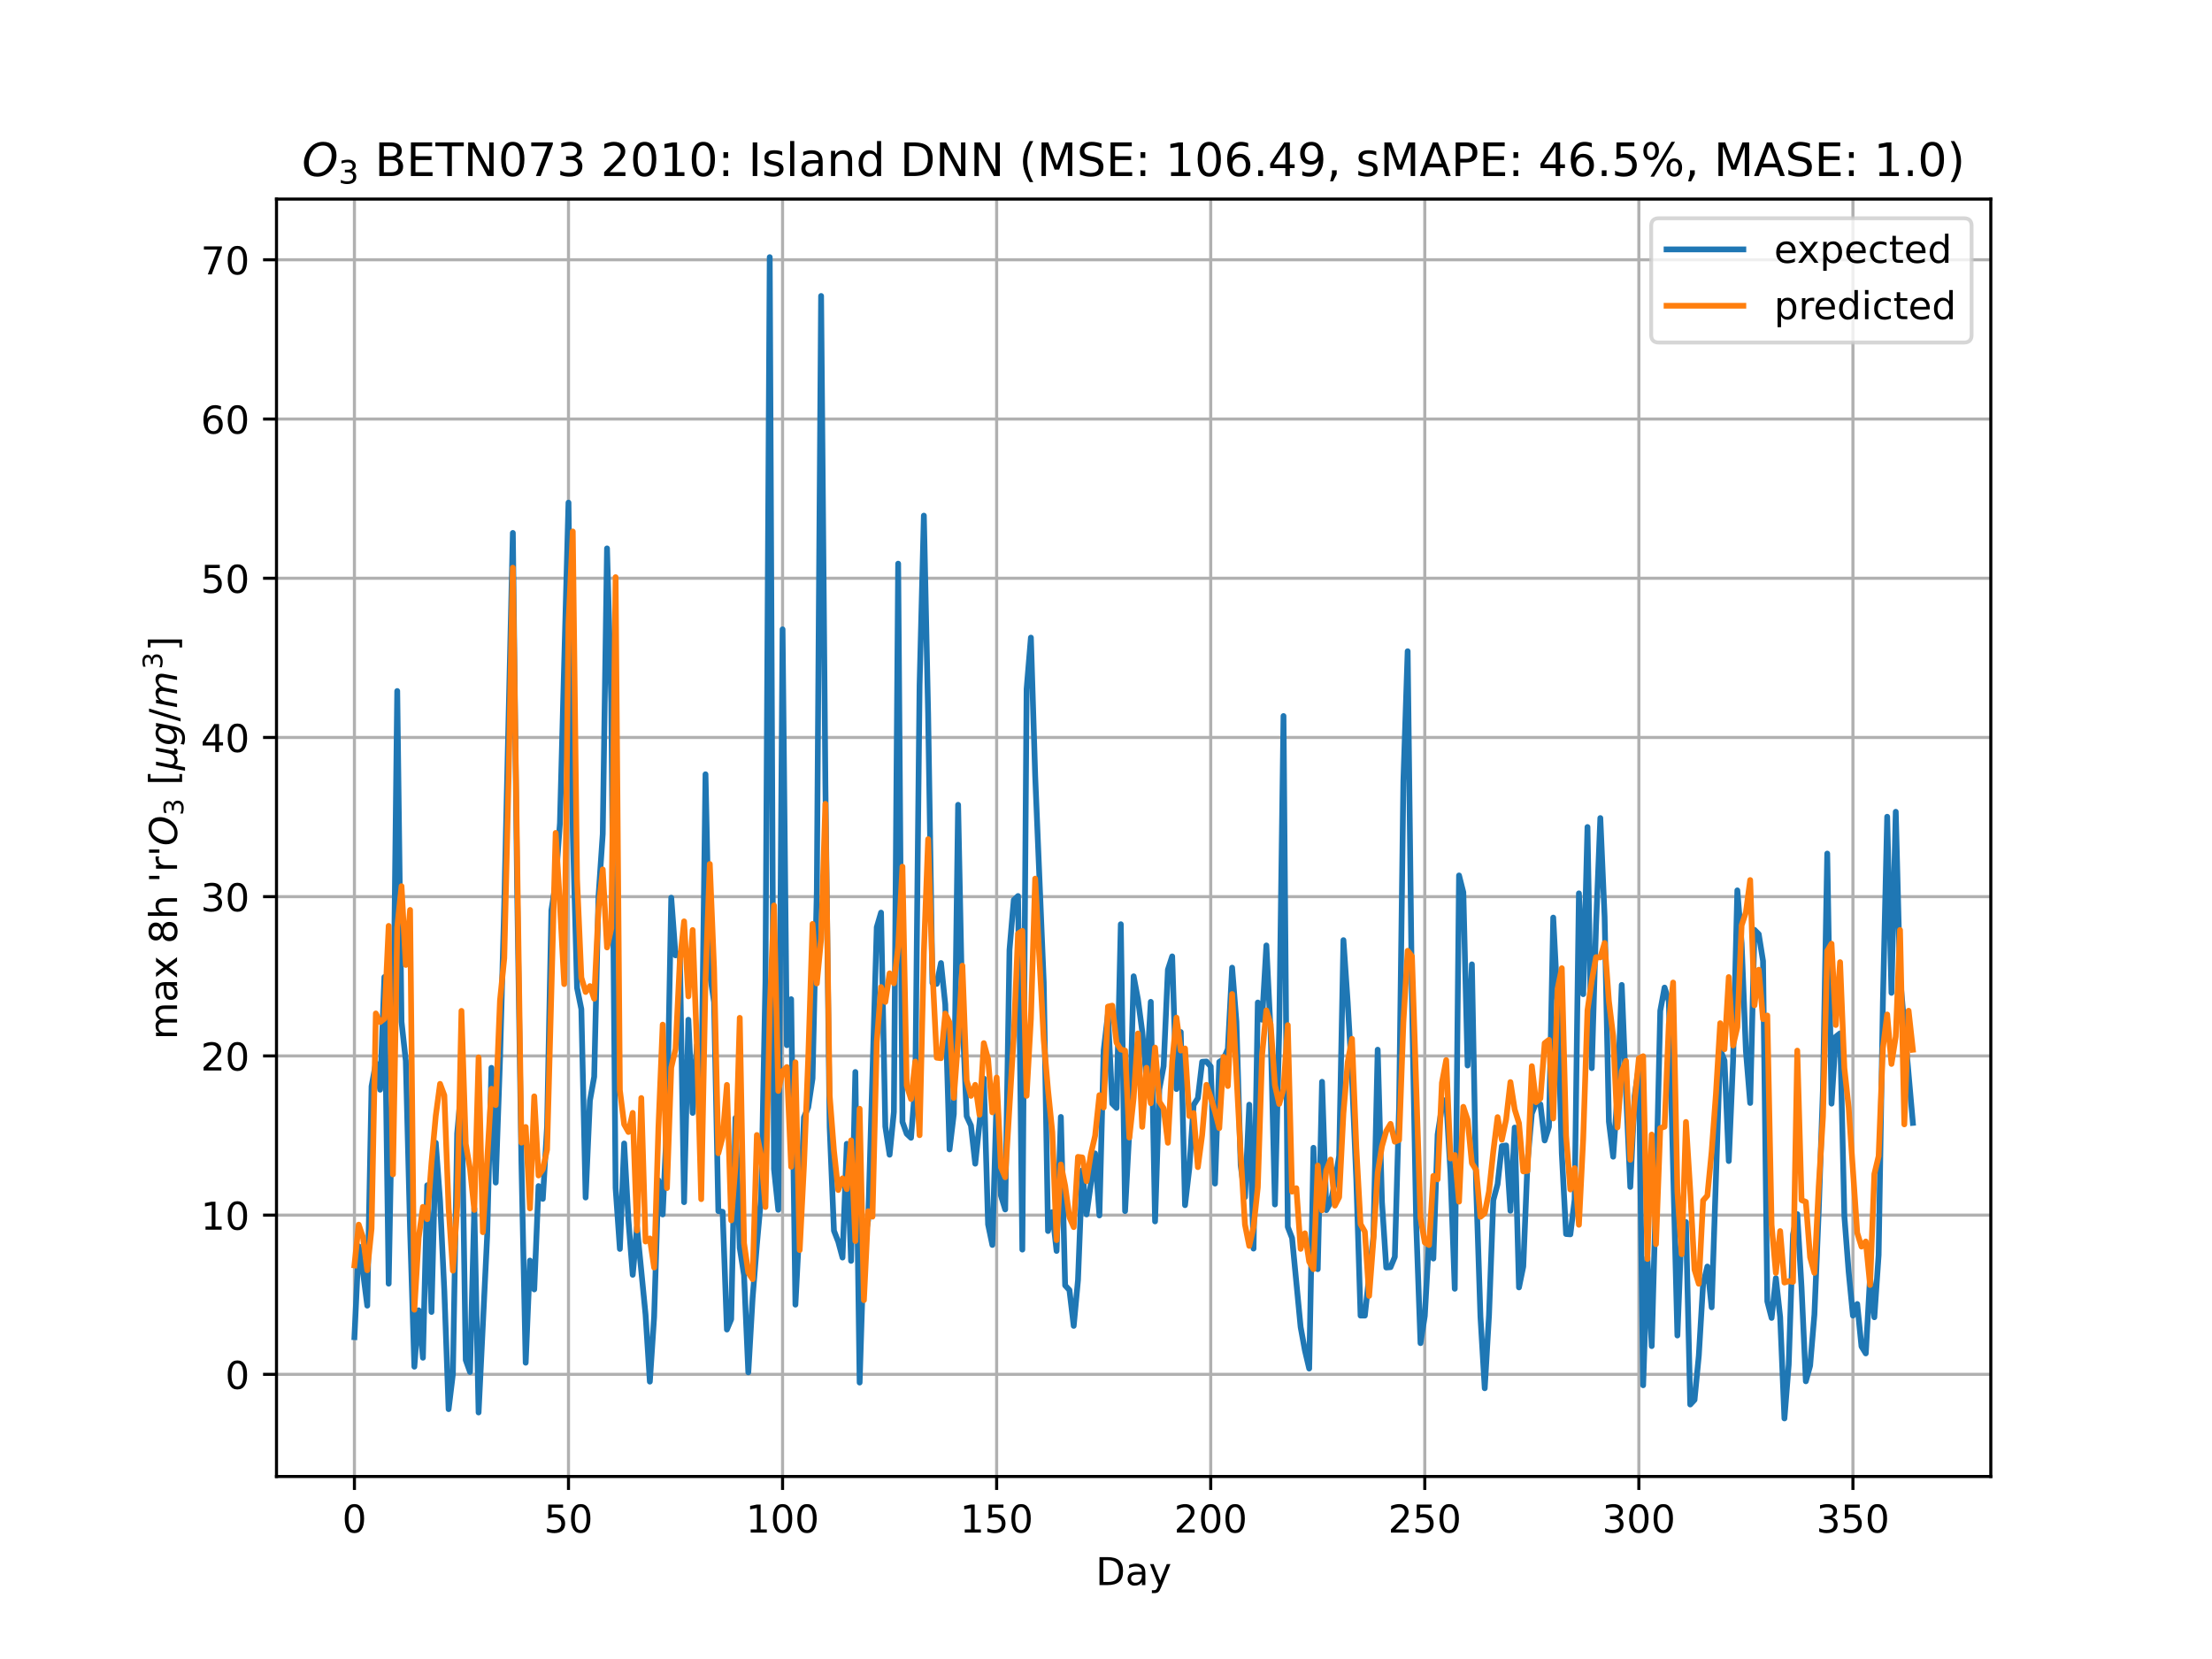 <?xml version="1.0" encoding="utf-8" standalone="no"?>
<!DOCTYPE svg PUBLIC "-//W3C//DTD SVG 1.1//EN"
  "http://www.w3.org/Graphics/SVG/1.1/DTD/svg11.dtd">
<!-- Created with matplotlib (https://matplotlib.org/) -->
<svg height="432pt" version="1.1" viewBox="0 0 576 432" width="576pt" xmlns="http://www.w3.org/2000/svg" xmlns:xlink="http://www.w3.org/1999/xlink">
 <defs>
  <style type="text/css">*{stroke-linecap:butt;stroke-linejoin:round;}</style>
 </defs>
 <g id="figure_1">
  <g id="patch_1">
   <path d="M 0 432 
L 576 432 
L 576 0 
L 0 0 
z
" style="fill:#ffffff;"/>
  </g>
  <g id="axes_1">
   <g id="patch_2">
    <path d="M 72 384.48 
L 518.4 384.48 
L 518.4 51.84 
L 72 51.84 
z
" style="fill:#ffffff;"/>
   </g>
   <g id="matplotlib.axis_1">
    <g id="xtick_1">
     <g id="line2d_1">
      <path clip-path="url(#p24c246bd8b)" d="M 92.291 384.48 
L 92.291 51.84 
" style="fill:none;stroke:#b0b0b0;stroke-linecap:square;stroke-width:0.8;"/>
     </g>
     <g id="line2d_2">
      <defs>
       <path d="M 0 0 
L 0 3.5 
" id="m8c4678a0b1" style="stroke:#000000;stroke-width:0.8;"/>
      </defs>
      <g>
       <use style="stroke:#000000;stroke-width:0.8;" x="92.291" xlink:href="#m8c4678a0b1" y="384.48"/>
      </g>
     </g>
     <g id="text_1">
      <!-- 0 -->
      <g transform="translate(89.11 399.078)scale(0.1 -0.1)">
       <defs>
        <path d="M 31.781 66.406 
Q 24.172 66.406 20.328 58.906 
Q 16.5 51.422 16.5 36.375 
Q 16.5 21.391 20.328 13.891 
Q 24.172 6.391 31.781 6.391 
Q 39.453 6.391 43.281 13.891 
Q 47.125 21.391 47.125 36.375 
Q 47.125 51.422 43.281 58.906 
Q 39.453 66.406 31.781 66.406 
z
M 31.781 74.219 
Q 44.047 74.219 50.516 64.516 
Q 56.984 54.828 56.984 36.375 
Q 56.984 17.969 50.516 8.266 
Q 44.047 -1.422 31.781 -1.422 
Q 19.531 -1.422 13.062 8.266 
Q 6.594 17.969 6.594 36.375 
Q 6.594 54.828 13.062 64.516 
Q 19.531 74.219 31.781 74.219 
z
" id="DejaVuSans-48"/>
       </defs>
       <use xlink:href="#DejaVuSans-48"/>
      </g>
     </g>
    </g>
    <g id="xtick_2">
     <g id="line2d_3">
      <path clip-path="url(#p24c246bd8b)" d="M 148.035 384.48 
L 148.035 51.84 
" style="fill:none;stroke:#b0b0b0;stroke-linecap:square;stroke-width:0.8;"/>
     </g>
     <g id="line2d_4">
      <g>
       <use style="stroke:#000000;stroke-width:0.8;" x="148.035" xlink:href="#m8c4678a0b1" y="384.48"/>
      </g>
     </g>
     <g id="text_2">
      <!-- 50 -->
      <g transform="translate(141.673 399.078)scale(0.1 -0.1)">
       <defs>
        <path d="M 10.797 72.906 
L 49.516 72.906 
L 49.516 64.594 
L 19.828 64.594 
L 19.828 46.734 
Q 21.969 47.469 24.109 47.828 
Q 26.266 48.188 28.422 48.188 
Q 40.625 48.188 47.75 41.5 
Q 54.891 34.812 54.891 23.391 
Q 54.891 11.625 47.562 5.094 
Q 40.234 -1.422 26.906 -1.422 
Q 22.312 -1.422 17.547 -0.641 
Q 12.797 0.141 7.719 1.703 
L 7.719 11.625 
Q 12.109 9.234 16.797 8.062 
Q 21.484 6.891 26.703 6.891 
Q 35.156 6.891 40.078 11.328 
Q 45.016 15.766 45.016 23.391 
Q 45.016 31 40.078 35.438 
Q 35.156 39.891 26.703 39.891 
Q 22.75 39.891 18.812 39.016 
Q 14.891 38.141 10.797 36.281 
z
" id="DejaVuSans-53"/>
       </defs>
       <use xlink:href="#DejaVuSans-53"/>
       <use x="63.623" xlink:href="#DejaVuSans-48"/>
      </g>
     </g>
    </g>
    <g id="xtick_3">
     <g id="line2d_5">
      <path clip-path="url(#p24c246bd8b)" d="M 203.779 384.48 
L 203.779 51.84 
" style="fill:none;stroke:#b0b0b0;stroke-linecap:square;stroke-width:0.8;"/>
     </g>
     <g id="line2d_6">
      <g>
       <use style="stroke:#000000;stroke-width:0.8;" x="203.779" xlink:href="#m8c4678a0b1" y="384.48"/>
      </g>
     </g>
     <g id="text_3">
      <!-- 100 -->
      <g transform="translate(194.236 399.078)scale(0.1 -0.1)">
       <defs>
        <path d="M 12.406 8.297 
L 28.516 8.297 
L 28.516 63.922 
L 10.984 60.406 
L 10.984 69.391 
L 28.422 72.906 
L 38.281 72.906 
L 38.281 8.297 
L 54.391 8.297 
L 54.391 0 
L 12.406 0 
z
" id="DejaVuSans-49"/>
       </defs>
       <use xlink:href="#DejaVuSans-49"/>
       <use x="63.623" xlink:href="#DejaVuSans-48"/>
       <use x="127.246" xlink:href="#DejaVuSans-48"/>
      </g>
     </g>
    </g>
    <g id="xtick_4">
     <g id="line2d_7">
      <path clip-path="url(#p24c246bd8b)" d="M 259.524 384.48 
L 259.524 51.84 
" style="fill:none;stroke:#b0b0b0;stroke-linecap:square;stroke-width:0.8;"/>
     </g>
     <g id="line2d_8">
      <g>
       <use style="stroke:#000000;stroke-width:0.8;" x="259.524" xlink:href="#m8c4678a0b1" y="384.48"/>
      </g>
     </g>
     <g id="text_4">
      <!-- 150 -->
      <g transform="translate(249.98 399.078)scale(0.1 -0.1)">
       <use xlink:href="#DejaVuSans-49"/>
       <use x="63.623" xlink:href="#DejaVuSans-53"/>
       <use x="127.246" xlink:href="#DejaVuSans-48"/>
      </g>
     </g>
    </g>
    <g id="xtick_5">
     <g id="line2d_9">
      <path clip-path="url(#p24c246bd8b)" d="M 315.268 384.48 
L 315.268 51.84 
" style="fill:none;stroke:#b0b0b0;stroke-linecap:square;stroke-width:0.8;"/>
     </g>
     <g id="line2d_10">
      <g>
       <use style="stroke:#000000;stroke-width:0.8;" x="315.268" xlink:href="#m8c4678a0b1" y="384.48"/>
      </g>
     </g>
     <g id="text_5">
      <!-- 200 -->
      <g transform="translate(305.724 399.078)scale(0.1 -0.1)">
       <defs>
        <path d="M 19.188 8.297 
L 53.609 8.297 
L 53.609 0 
L 7.328 0 
L 7.328 8.297 
Q 12.938 14.109 22.625 23.891 
Q 32.328 33.688 34.812 36.531 
Q 39.547 41.844 41.422 45.531 
Q 43.312 49.219 43.312 52.781 
Q 43.312 58.594 39.234 62.25 
Q 35.156 65.922 28.609 65.922 
Q 23.969 65.922 18.812 64.312 
Q 13.672 62.703 7.812 59.422 
L 7.812 69.391 
Q 13.766 71.781 18.938 73 
Q 24.125 74.219 28.422 74.219 
Q 39.75 74.219 46.484 68.547 
Q 53.219 62.891 53.219 53.422 
Q 53.219 48.922 51.531 44.891 
Q 49.859 40.875 45.406 35.406 
Q 44.188 33.984 37.641 27.219 
Q 31.109 20.453 19.188 8.297 
z
" id="DejaVuSans-50"/>
       </defs>
       <use xlink:href="#DejaVuSans-50"/>
       <use x="63.623" xlink:href="#DejaVuSans-48"/>
       <use x="127.246" xlink:href="#DejaVuSans-48"/>
      </g>
     </g>
    </g>
    <g id="xtick_6">
     <g id="line2d_11">
      <path clip-path="url(#p24c246bd8b)" d="M 371.012 384.48 
L 371.012 51.84 
" style="fill:none;stroke:#b0b0b0;stroke-linecap:square;stroke-width:0.8;"/>
     </g>
     <g id="line2d_12">
      <g>
       <use style="stroke:#000000;stroke-width:0.8;" x="371.012" xlink:href="#m8c4678a0b1" y="384.48"/>
      </g>
     </g>
     <g id="text_6">
      <!-- 250 -->
      <g transform="translate(361.468 399.078)scale(0.1 -0.1)">
       <use xlink:href="#DejaVuSans-50"/>
       <use x="63.623" xlink:href="#DejaVuSans-53"/>
       <use x="127.246" xlink:href="#DejaVuSans-48"/>
      </g>
     </g>
    </g>
    <g id="xtick_7">
     <g id="line2d_13">
      <path clip-path="url(#p24c246bd8b)" d="M 426.756 384.48 
L 426.756 51.84 
" style="fill:none;stroke:#b0b0b0;stroke-linecap:square;stroke-width:0.8;"/>
     </g>
     <g id="line2d_14">
      <g>
       <use style="stroke:#000000;stroke-width:0.8;" x="426.756" xlink:href="#m8c4678a0b1" y="384.48"/>
      </g>
     </g>
     <g id="text_7">
      <!-- 300 -->
      <g transform="translate(417.213 399.078)scale(0.1 -0.1)">
       <defs>
        <path d="M 40.578 39.312 
Q 47.656 37.797 51.625 33 
Q 55.609 28.219 55.609 21.188 
Q 55.609 10.406 48.188 4.484 
Q 40.766 -1.422 27.094 -1.422 
Q 22.516 -1.422 17.656 -0.516 
Q 12.797 0.391 7.625 2.203 
L 7.625 11.719 
Q 11.719 9.328 16.594 8.109 
Q 21.484 6.891 26.812 6.891 
Q 36.078 6.891 40.938 10.547 
Q 45.797 14.203 45.797 21.188 
Q 45.797 27.641 41.281 31.266 
Q 36.766 34.906 28.719 34.906 
L 20.219 34.906 
L 20.219 43.016 
L 29.109 43.016 
Q 36.375 43.016 40.234 45.922 
Q 44.094 48.828 44.094 54.297 
Q 44.094 59.906 40.109 62.906 
Q 36.141 65.922 28.719 65.922 
Q 24.656 65.922 20.016 65.031 
Q 15.375 64.156 9.812 62.312 
L 9.812 71.094 
Q 15.438 72.656 20.344 73.438 
Q 25.25 74.219 29.594 74.219 
Q 40.828 74.219 47.359 69.109 
Q 53.906 64.016 53.906 55.328 
Q 53.906 49.266 50.438 45.094 
Q 46.969 40.922 40.578 39.312 
z
" id="DejaVuSans-51"/>
       </defs>
       <use xlink:href="#DejaVuSans-51"/>
       <use x="63.623" xlink:href="#DejaVuSans-48"/>
       <use x="127.246" xlink:href="#DejaVuSans-48"/>
      </g>
     </g>
    </g>
    <g id="xtick_8">
     <g id="line2d_15">
      <path clip-path="url(#p24c246bd8b)" d="M 482.501 384.48 
L 482.501 51.84 
" style="fill:none;stroke:#b0b0b0;stroke-linecap:square;stroke-width:0.8;"/>
     </g>
     <g id="line2d_16">
      <g>
       <use style="stroke:#000000;stroke-width:0.8;" x="482.501" xlink:href="#m8c4678a0b1" y="384.48"/>
      </g>
     </g>
     <g id="text_8">
      <!-- 350 -->
      <g transform="translate(472.957 399.078)scale(0.1 -0.1)">
       <use xlink:href="#DejaVuSans-51"/>
       <use x="63.623" xlink:href="#DejaVuSans-53"/>
       <use x="127.246" xlink:href="#DejaVuSans-48"/>
      </g>
     </g>
    </g>
    <g id="text_9">
     <!-- Day -->
     <g transform="translate(285.327 412.757)scale(0.1 -0.1)">
      <defs>
       <path d="M 19.672 64.797 
L 19.672 8.109 
L 31.594 8.109 
Q 46.688 8.109 53.688 14.938 
Q 60.688 21.781 60.688 36.531 
Q 60.688 51.172 53.688 57.984 
Q 46.688 64.797 31.594 64.797 
z
M 9.812 72.906 
L 30.078 72.906 
Q 51.266 72.906 61.172 64.094 
Q 71.094 55.281 71.094 36.531 
Q 71.094 17.672 61.125 8.828 
Q 51.172 0 30.078 0 
L 9.812 0 
z
" id="DejaVuSans-68"/>
       <path d="M 34.281 27.484 
Q 23.391 27.484 19.188 25 
Q 14.984 22.516 14.984 16.5 
Q 14.984 11.719 18.141 8.906 
Q 21.297 6.109 26.703 6.109 
Q 34.188 6.109 38.703 11.406 
Q 43.219 16.703 43.219 25.484 
L 43.219 27.484 
z
M 52.203 31.203 
L 52.203 0 
L 43.219 0 
L 43.219 8.297 
Q 40.141 3.328 35.547 0.953 
Q 30.953 -1.422 24.312 -1.422 
Q 15.922 -1.422 10.953 3.297 
Q 6 8.016 6 15.922 
Q 6 25.141 12.172 29.828 
Q 18.359 34.516 30.609 34.516 
L 43.219 34.516 
L 43.219 35.406 
Q 43.219 41.609 39.141 45 
Q 35.062 48.391 27.688 48.391 
Q 23 48.391 18.547 47.266 
Q 14.109 46.141 10.016 43.891 
L 10.016 52.203 
Q 14.938 54.109 19.578 55.047 
Q 24.219 56 28.609 56 
Q 40.484 56 46.344 49.844 
Q 52.203 43.703 52.203 31.203 
z
" id="DejaVuSans-97"/>
       <path d="M 32.172 -5.078 
Q 28.375 -14.844 24.75 -17.812 
Q 21.141 -20.797 15.094 -20.797 
L 7.906 -20.797 
L 7.906 -13.281 
L 13.188 -13.281 
Q 16.891 -13.281 18.938 -11.516 
Q 21 -9.766 23.484 -3.219 
L 25.094 0.875 
L 2.984 54.688 
L 12.5 54.688 
L 29.594 11.922 
L 46.688 54.688 
L 56.203 54.688 
z
" id="DejaVuSans-121"/>
      </defs>
      <use xlink:href="#DejaVuSans-68"/>
      <use x="77.002" xlink:href="#DejaVuSans-97"/>
      <use x="138.281" xlink:href="#DejaVuSans-121"/>
     </g>
    </g>
   </g>
   <g id="matplotlib.axis_2">
    <g id="ytick_1">
     <g id="line2d_17">
      <path clip-path="url(#p24c246bd8b)" d="M 72 357.873 
L 518.4 357.873 
" style="fill:none;stroke:#b0b0b0;stroke-linecap:square;stroke-width:0.8;"/>
     </g>
     <g id="line2d_18">
      <defs>
       <path d="M 0 0 
L -3.5 0 
" id="m90c7cb0bc3" style="stroke:#000000;stroke-width:0.8;"/>
      </defs>
      <g>
       <use style="stroke:#000000;stroke-width:0.8;" x="72" xlink:href="#m90c7cb0bc3" y="357.873"/>
      </g>
     </g>
     <g id="text_10">
      <!-- 0 -->
      <g transform="translate(58.638 361.673)scale(0.1 -0.1)">
       <use xlink:href="#DejaVuSans-48"/>
      </g>
     </g>
    </g>
    <g id="ytick_2">
     <g id="line2d_19">
      <path clip-path="url(#p24c246bd8b)" d="M 72 316.413 
L 518.4 316.413 
" style="fill:none;stroke:#b0b0b0;stroke-linecap:square;stroke-width:0.8;"/>
     </g>
     <g id="line2d_20">
      <g>
       <use style="stroke:#000000;stroke-width:0.8;" x="72" xlink:href="#m90c7cb0bc3" y="316.413"/>
      </g>
     </g>
     <g id="text_11">
      <!-- 10 -->
      <g transform="translate(52.275 320.213)scale(0.1 -0.1)">
       <use xlink:href="#DejaVuSans-49"/>
       <use x="63.623" xlink:href="#DejaVuSans-48"/>
      </g>
     </g>
    </g>
    <g id="ytick_3">
     <g id="line2d_21">
      <path clip-path="url(#p24c246bd8b)" d="M 72 274.953 
L 518.4 274.953 
" style="fill:none;stroke:#b0b0b0;stroke-linecap:square;stroke-width:0.8;"/>
     </g>
     <g id="line2d_22">
      <g>
       <use style="stroke:#000000;stroke-width:0.8;" x="72" xlink:href="#m90c7cb0bc3" y="274.953"/>
      </g>
     </g>
     <g id="text_12">
      <!-- 20 -->
      <g transform="translate(52.275 278.752)scale(0.1 -0.1)">
       <use xlink:href="#DejaVuSans-50"/>
       <use x="63.623" xlink:href="#DejaVuSans-48"/>
      </g>
     </g>
    </g>
    <g id="ytick_4">
     <g id="line2d_23">
      <path clip-path="url(#p24c246bd8b)" d="M 72 233.493 
L 518.4 233.493 
" style="fill:none;stroke:#b0b0b0;stroke-linecap:square;stroke-width:0.8;"/>
     </g>
     <g id="line2d_24">
      <g>
       <use style="stroke:#000000;stroke-width:0.8;" x="72" xlink:href="#m90c7cb0bc3" y="233.493"/>
      </g>
     </g>
     <g id="text_13">
      <!-- 30 -->
      <g transform="translate(52.275 237.292)scale(0.1 -0.1)">
       <use xlink:href="#DejaVuSans-51"/>
       <use x="63.623" xlink:href="#DejaVuSans-48"/>
      </g>
     </g>
    </g>
    <g id="ytick_5">
     <g id="line2d_25">
      <path clip-path="url(#p24c246bd8b)" d="M 72 192.033 
L 518.4 192.033 
" style="fill:none;stroke:#b0b0b0;stroke-linecap:square;stroke-width:0.8;"/>
     </g>
     <g id="line2d_26">
      <g>
       <use style="stroke:#000000;stroke-width:0.8;" x="72" xlink:href="#m90c7cb0bc3" y="192.033"/>
      </g>
     </g>
     <g id="text_14">
      <!-- 40 -->
      <g transform="translate(52.275 195.832)scale(0.1 -0.1)">
       <defs>
        <path d="M 37.797 64.312 
L 12.891 25.391 
L 37.797 25.391 
z
M 35.203 72.906 
L 47.609 72.906 
L 47.609 25.391 
L 58.016 25.391 
L 58.016 17.188 
L 47.609 17.188 
L 47.609 0 
L 37.797 0 
L 37.797 17.188 
L 4.891 17.188 
L 4.891 26.703 
z
" id="DejaVuSans-52"/>
       </defs>
       <use xlink:href="#DejaVuSans-52"/>
       <use x="63.623" xlink:href="#DejaVuSans-48"/>
      </g>
     </g>
    </g>
    <g id="ytick_6">
     <g id="line2d_27">
      <path clip-path="url(#p24c246bd8b)" d="M 72 150.573 
L 518.4 150.573 
" style="fill:none;stroke:#b0b0b0;stroke-linecap:square;stroke-width:0.8;"/>
     </g>
     <g id="line2d_28">
      <g>
       <use style="stroke:#000000;stroke-width:0.8;" x="72" xlink:href="#m90c7cb0bc3" y="150.573"/>
      </g>
     </g>
     <g id="text_15">
      <!-- 50 -->
      <g transform="translate(52.275 154.372)scale(0.1 -0.1)">
       <use xlink:href="#DejaVuSans-53"/>
       <use x="63.623" xlink:href="#DejaVuSans-48"/>
      </g>
     </g>
    </g>
    <g id="ytick_7">
     <g id="line2d_29">
      <path clip-path="url(#p24c246bd8b)" d="M 72 109.113 
L 518.4 109.113 
" style="fill:none;stroke:#b0b0b0;stroke-linecap:square;stroke-width:0.8;"/>
     </g>
     <g id="line2d_30">
      <g>
       <use style="stroke:#000000;stroke-width:0.8;" x="72" xlink:href="#m90c7cb0bc3" y="109.113"/>
      </g>
     </g>
     <g id="text_16">
      <!-- 60 -->
      <g transform="translate(52.275 112.912)scale(0.1 -0.1)">
       <defs>
        <path d="M 33.016 40.375 
Q 26.375 40.375 22.484 35.828 
Q 18.609 31.297 18.609 23.391 
Q 18.609 15.531 22.484 10.953 
Q 26.375 6.391 33.016 6.391 
Q 39.656 6.391 43.531 10.953 
Q 47.406 15.531 47.406 23.391 
Q 47.406 31.297 43.531 35.828 
Q 39.656 40.375 33.016 40.375 
z
M 52.594 71.297 
L 52.594 62.312 
Q 48.875 64.062 45.094 64.984 
Q 41.312 65.922 37.594 65.922 
Q 27.828 65.922 22.672 59.328 
Q 17.531 52.734 16.797 39.406 
Q 19.672 43.656 24.016 45.922 
Q 28.375 48.188 33.594 48.188 
Q 44.578 48.188 50.953 41.516 
Q 57.328 34.859 57.328 23.391 
Q 57.328 12.156 50.688 5.359 
Q 44.047 -1.422 33.016 -1.422 
Q 20.359 -1.422 13.672 8.266 
Q 6.984 17.969 6.984 36.375 
Q 6.984 53.656 15.188 63.938 
Q 23.391 74.219 37.203 74.219 
Q 40.922 74.219 44.703 73.484 
Q 48.484 72.75 52.594 71.297 
z
" id="DejaVuSans-54"/>
       </defs>
       <use xlink:href="#DejaVuSans-54"/>
       <use x="63.623" xlink:href="#DejaVuSans-48"/>
      </g>
     </g>
    </g>
    <g id="ytick_8">
     <g id="line2d_31">
      <path clip-path="url(#p24c246bd8b)" d="M 72 67.652 
L 518.4 67.652 
" style="fill:none;stroke:#b0b0b0;stroke-linecap:square;stroke-width:0.8;"/>
     </g>
     <g id="line2d_32">
      <g>
       <use style="stroke:#000000;stroke-width:0.8;" x="72" xlink:href="#m90c7cb0bc3" y="67.652"/>
      </g>
     </g>
     <g id="text_17">
      <!-- 70 -->
      <g transform="translate(52.275 71.452)scale(0.1 -0.1)">
       <defs>
        <path d="M 8.203 72.906 
L 55.078 72.906 
L 55.078 68.703 
L 28.609 0 
L 18.312 0 
L 43.219 64.594 
L 8.203 64.594 
z
" id="DejaVuSans-55"/>
       </defs>
       <use xlink:href="#DejaVuSans-55"/>
       <use x="63.623" xlink:href="#DejaVuSans-48"/>
      </g>
     </g>
    </g>
    <g id="text_18">
     <!-- max 8h 'r'$O_3$ $[\mu g/m^3$] -->
     <g transform="translate(46.175 270.71)rotate(-90)scale(0.1 -0.1)">
      <defs>
       <path d="M 52 44.188 
Q 55.375 50.25 60.062 53.125 
Q 64.75 56 71.094 56 
Q 79.641 56 84.281 50.016 
Q 88.922 44.047 88.922 33.016 
L 88.922 0 
L 79.891 0 
L 79.891 32.719 
Q 79.891 40.578 77.094 44.375 
Q 74.312 48.188 68.609 48.188 
Q 61.625 48.188 57.562 43.547 
Q 53.516 38.922 53.516 30.906 
L 53.516 0 
L 44.484 0 
L 44.484 32.719 
Q 44.484 40.625 41.703 44.406 
Q 38.922 48.188 33.109 48.188 
Q 26.219 48.188 22.156 43.531 
Q 18.109 38.875 18.109 30.906 
L 18.109 0 
L 9.078 0 
L 9.078 54.688 
L 18.109 54.688 
L 18.109 46.188 
Q 21.188 51.219 25.484 53.609 
Q 29.781 56 35.688 56 
Q 41.656 56 45.828 52.969 
Q 50 49.953 52 44.188 
z
" id="DejaVuSans-109"/>
       <path d="M 54.891 54.688 
L 35.109 28.078 
L 55.906 0 
L 45.312 0 
L 29.391 21.484 
L 13.484 0 
L 2.875 0 
L 24.125 28.609 
L 4.688 54.688 
L 15.281 54.688 
L 29.781 35.203 
L 44.281 54.688 
z
" id="DejaVuSans-120"/>
       <path id="DejaVuSans-32"/>
       <path d="M 31.781 34.625 
Q 24.75 34.625 20.719 30.859 
Q 16.703 27.094 16.703 20.516 
Q 16.703 13.922 20.719 10.156 
Q 24.75 6.391 31.781 6.391 
Q 38.812 6.391 42.859 10.172 
Q 46.922 13.969 46.922 20.516 
Q 46.922 27.094 42.891 30.859 
Q 38.875 34.625 31.781 34.625 
z
M 21.922 38.812 
Q 15.578 40.375 12.031 44.719 
Q 8.5 49.078 8.5 55.328 
Q 8.5 64.062 14.719 69.141 
Q 20.953 74.219 31.781 74.219 
Q 42.672 74.219 48.875 69.141 
Q 55.078 64.062 55.078 55.328 
Q 55.078 49.078 51.531 44.719 
Q 48 40.375 41.703 38.812 
Q 48.828 37.156 52.797 32.312 
Q 56.781 27.484 56.781 20.516 
Q 56.781 9.906 50.312 4.234 
Q 43.844 -1.422 31.781 -1.422 
Q 19.734 -1.422 13.25 4.234 
Q 6.781 9.906 6.781 20.516 
Q 6.781 27.484 10.781 32.312 
Q 14.797 37.156 21.922 38.812 
z
M 18.312 54.391 
Q 18.312 48.734 21.844 45.562 
Q 25.391 42.391 31.781 42.391 
Q 38.141 42.391 41.719 45.562 
Q 45.312 48.734 45.312 54.391 
Q 45.312 60.062 41.719 63.234 
Q 38.141 66.406 31.781 66.406 
Q 25.391 66.406 21.844 63.234 
Q 18.312 60.062 18.312 54.391 
z
" id="DejaVuSans-56"/>
       <path d="M 54.891 33.016 
L 54.891 0 
L 45.906 0 
L 45.906 32.719 
Q 45.906 40.484 42.875 44.328 
Q 39.844 48.188 33.797 48.188 
Q 26.516 48.188 22.312 43.547 
Q 18.109 38.922 18.109 30.906 
L 18.109 0 
L 9.078 0 
L 9.078 75.984 
L 18.109 75.984 
L 18.109 46.188 
Q 21.344 51.125 25.703 53.562 
Q 30.078 56 35.797 56 
Q 45.219 56 50.047 50.172 
Q 54.891 44.344 54.891 33.016 
z
" id="DejaVuSans-104"/>
       <path d="M 17.922 72.906 
L 17.922 45.797 
L 9.625 45.797 
L 9.625 72.906 
z
" id="DejaVuSans-39"/>
       <path d="M 41.109 46.297 
Q 39.594 47.172 37.812 47.578 
Q 36.031 48 33.891 48 
Q 26.266 48 22.188 43.047 
Q 18.109 38.094 18.109 28.812 
L 18.109 0 
L 9.078 0 
L 9.078 54.688 
L 18.109 54.688 
L 18.109 46.188 
Q 20.953 51.172 25.484 53.578 
Q 30.031 56 36.531 56 
Q 37.453 56 38.578 55.875 
Q 39.703 55.766 41.062 55.516 
z
" id="DejaVuSans-114"/>
       <path d="M 45.609 66.219 
Q 37.5 66.219 31.297 62.281 
Q 25.094 58.344 20.516 50.297 
Q 17.578 45.172 16.031 39.406 
Q 14.5 33.641 14.5 27.781 
Q 14.5 17.625 19.359 12.109 
Q 24.219 6.594 33.109 6.594 
Q 41.109 6.594 47.375 10.562 
Q 53.656 14.547 58.109 22.406 
Q 61.078 27.688 62.641 33.469 
Q 64.203 39.266 64.203 45.016 
Q 64.203 55.125 59.312 60.672 
Q 54.438 66.219 45.609 66.219 
z
M 32.812 -1.422 
Q 19.391 -1.422 11.688 6.531 
Q 4 14.5 4 28.328 
Q 4 36.234 7 44.484 
Q 10.016 52.734 15.281 59.188 
Q 21.484 66.75 29.094 70.484 
Q 36.719 74.219 45.906 74.219 
Q 59.281 74.219 66.984 66.328 
Q 74.703 58.453 74.703 44.828 
Q 74.703 36.422 71.766 28.312 
Q 68.844 20.219 63.375 13.625 
Q 57.125 6 49.578 2.281 
Q 42.047 -1.422 32.812 -1.422 
z
" id="DejaVuSans-Oblique-79"/>
       <path d="M 8.594 75.984 
L 29.297 75.984 
L 29.297 69 
L 17.578 69 
L 17.578 -6.203 
L 29.297 -6.203 
L 29.297 -13.188 
L 8.594 -13.188 
z
" id="DejaVuSans-91"/>
       <path d="M -1.312 -20.797 
L 13.375 54.688 
L 22.406 54.688 
L 15.766 20.656 
Q 15.578 19.625 15.422 18.359 
Q 15.281 17.094 15.281 15.828 
Q 15.281 11.281 18.141 8.828 
Q 21 6.391 26.312 6.391 
Q 33.547 6.391 37.984 10.484 
Q 42.438 14.594 44 22.797 
L 50.203 54.688 
L 59.188 54.688 
L 51.031 12.641 
Q 50.828 11.719 50.75 11.031 
Q 50.688 10.359 50.688 9.812 
Q 50.688 8.297 51.297 7.594 
Q 51.906 6.891 53.219 6.891 
Q 53.719 6.891 54.562 7.125 
Q 55.422 7.375 56.984 8.016 
L 55.609 0.781 
Q 53.469 -0.297 51.516 -0.859 
Q 49.562 -1.422 47.703 -1.422 
Q 44.484 -1.422 42.656 0.625 
Q 40.828 2.688 40.828 6.297 
Q 38.094 2.391 34.297 0.484 
Q 30.516 -1.422 25.391 -1.422 
Q 20.844 -1.422 17.453 0.672 
Q 14.062 2.781 12.984 6.203 
L 7.719 -20.797 
z
" id="DejaVuSans-Oblique-956"/>
       <path d="M 59.625 54.688 
L 50.297 6.781 
Q 47.609 -7.125 40.016 -13.953 
Q 32.422 -20.797 19.578 -20.797 
Q 14.844 -20.797 10.781 -20.094 
Q 6.734 -19.391 3.219 -17.922 
L 4.891 -9.188 
Q 8.203 -11.328 11.906 -12.344 
Q 15.625 -13.375 19.828 -13.375 
Q 28.375 -13.375 33.859 -8.703 
Q 39.359 -4.047 41.109 4.688 
L 41.891 8.797 
Q 38.141 4.5 33.156 2.25 
Q 28.172 0 22.406 0 
Q 14.109 0 9.344 5.484 
Q 4.594 10.984 4.594 20.609 
Q 4.594 28.172 7.469 35.422 
Q 10.359 42.672 15.578 48.297 
Q 19.047 52 23.656 54 
Q 28.266 56 33.297 56 
Q 38.812 56 42.906 53.438 
Q 47.016 50.875 49.031 46.188 
L 50.594 54.688 
z
M 46.094 34.625 
Q 46.094 41.266 42.969 44.875 
Q 39.844 48.484 34.078 48.484 
Q 30.516 48.484 27.297 47.062 
Q 24.078 45.656 21.781 43.109 
Q 18.062 38.922 15.984 33.234 
Q 13.922 27.547 13.922 21.484 
Q 13.922 14.75 17.062 11.125 
Q 20.219 7.516 26.125 7.516 
Q 34.672 7.516 40.375 15.25 
Q 46.094 23 46.094 34.625 
z
" id="DejaVuSans-Oblique-103"/>
       <path d="M 25.391 72.906 
L 33.688 72.906 
L 8.297 -9.281 
L 0 -9.281 
z
" id="DejaVuSans-47"/>
       <path d="M 89.797 33.016 
L 83.406 0 
L 74.422 0 
L 80.719 32.719 
Q 81.109 34.812 81.297 36.328 
Q 81.5 37.844 81.5 38.922 
Q 81.5 43.312 79.047 45.75 
Q 76.609 48.188 72.219 48.188 
Q 65.672 48.188 60.547 43.281 
Q 55.422 38.375 53.906 30.516 
L 47.906 0 
L 38.922 0 
L 45.312 32.719 
Q 45.703 34.516 45.891 36.047 
Q 46.094 37.594 46.094 38.812 
Q 46.094 43.266 43.656 45.719 
Q 41.219 48.188 36.922 48.188 
Q 30.281 48.188 25.141 43.281 
Q 20.016 38.375 18.5 30.516 
L 12.5 0 
L 3.516 0 
L 14.203 54.688 
L 23.188 54.688 
L 21.484 46.188 
Q 25.141 50.984 30.047 53.484 
Q 34.969 56 40.578 56 
Q 46.531 56 50.359 52.875 
Q 54.203 49.75 54.984 44.188 
Q 59.078 49.953 64.469 52.969 
Q 69.875 56 75.875 56 
Q 82.906 56 86.734 51.953 
Q 90.578 47.906 90.578 40.484 
Q 90.578 38.875 90.375 36.938 
Q 90.188 35.016 89.797 33.016 
z
" id="DejaVuSans-Oblique-109"/>
       <path d="M 30.422 75.984 
L 30.422 -13.188 
L 9.719 -13.188 
L 9.719 -6.203 
L 21.391 -6.203 
L 21.391 69 
L 9.719 69 
L 9.719 75.984 
z
" id="DejaVuSans-93"/>
      </defs>
      <use transform="translate(0 0.766)" xlink:href="#DejaVuSans-109"/>
      <use transform="translate(97.412 0.766)" xlink:href="#DejaVuSans-97"/>
      <use transform="translate(158.691 0.766)" xlink:href="#DejaVuSans-120"/>
      <use transform="translate(217.871 0.766)" xlink:href="#DejaVuSans-32"/>
      <use transform="translate(249.658 0.766)" xlink:href="#DejaVuSans-56"/>
      <use transform="translate(313.281 0.766)" xlink:href="#DejaVuSans-104"/>
      <use transform="translate(376.66 0.766)" xlink:href="#DejaVuSans-32"/>
      <use transform="translate(408.447 0.766)" xlink:href="#DejaVuSans-39"/>
      <use transform="translate(435.938 0.766)" xlink:href="#DejaVuSans-114"/>
      <use transform="translate(477.051 0.766)" xlink:href="#DejaVuSans-39"/>
      <use transform="translate(504.541 0.766)" xlink:href="#DejaVuSans-Oblique-79"/>
      <use transform="translate(583.252 -15.641)scale(0.7)" xlink:href="#DejaVuSans-51"/>
      <use transform="translate(630.522 0.766)" xlink:href="#DejaVuSans-32"/>
      <use transform="translate(662.31 0.766)" xlink:href="#DejaVuSans-91"/>
      <use transform="translate(701.323 0.766)" xlink:href="#DejaVuSans-Oblique-956"/>
      <use transform="translate(764.946 0.766)" xlink:href="#DejaVuSans-Oblique-103"/>
      <use transform="translate(828.423 0.766)" xlink:href="#DejaVuSans-47"/>
      <use transform="translate(862.114 0.766)" xlink:href="#DejaVuSans-Oblique-109"/>
      <use transform="translate(964.176 39.047)scale(0.7)" xlink:href="#DejaVuSans-51"/>
      <use transform="translate(1011.447 0.766)" xlink:href="#DejaVuSans-93"/>
     </g>
    </g>
   </g>
   <g id="line2d_33">
    <path clip-path="url(#p24c246bd8b)" d="M 92.291 348.198 
L 93.406 324.531 
L 94.521 331.221 
L 95.636 339.992 
L 96.75 282.898 
L 97.865 276.852 
L 98.98 283.762 
L 100.095 254.409 
L 101.21 334.265 
L 102.325 274.952 
L 103.44 179.939 
L 104.555 266.055 
L 105.67 276.247 
L 106.784 320.126 
L 107.899 355.885 
L 109.014 341.202 
L 110.129 353.553 
L 111.244 308.638 
L 112.359 341.634 
L 113.474 297.582 
L 114.589 312.698 
L 115.703 336.192 
L 116.818 366.941 
L 117.933 357.786 
L 119.048 295.164 
L 120.163 282.985 
L 121.278 354.158 
L 122.393 357.267 
L 123.508 314.684 
L 124.623 367.805 
L 126.852 321.94 
L 127.967 278.061 
L 129.082 307.947 
L 130.197 275.988 
L 131.312 235.478 
L 133.542 138.772 
L 134.657 230.9 
L 135.771 302.419 
L 136.886 354.849 
L 138.001 328.245 
L 139.116 335.76 
L 140.231 308.848 
L 141.346 312.18 
L 142.461 293.263 
L 143.576 237.033 
L 144.691 229.864 
L 145.805 214.316 
L 148.035 130.878 
L 149.15 216.389 
L 150.265 257.245 
L 151.38 262.773 
L 152.495 311.834 
L 153.61 286.612 
L 154.724 280.393 
L 155.839 233.578 
L 156.954 217.167 
L 158.069 142.798 
L 159.184 182.876 
L 160.299 309.329 
L 161.414 325.222 
L 162.529 297.755 
L 163.644 317.708 
L 164.758 331.959 
L 165.873 319.521 
L 168.103 342.325 
L 169.218 359.772 
L 170.333 342.929 
L 171.448 307.343 
L 172.563 316.239 
L 173.678 291.834 
L 174.792 233.751 
L 175.907 248.78 
L 177.022 248.262 
L 178.137 313.043 
L 179.252 265.537 
L 180.367 289.808 
L 181.482 272.101 
L 182.597 287.563 
L 183.711 201.619 
L 184.826 253.444 
L 185.941 260.959 
L 187.056 315.375 
L 188.171 315.548 
L 189.286 346.211 
L 190.401 343.534 
L 191.516 291.104 
L 192.631 324.963 
L 193.745 332.046 
L 194.86 357.354 
L 195.975 338.006 
L 197.09 324.06 
L 198.205 311.748 
L 199.32 255.604 
L 200.435 66.96 
L 201.55 304.406 
L 202.665 315.03 
L 203.779 163.873 
L 204.894 272.165 
L 206.009 260.182 
L 207.124 339.733 
L 208.239 318.139 
L 209.354 290.931 
L 210.469 288.34 
L 211.584 280.825 
L 212.699 232.023 
L 213.813 77.066 
L 214.928 204.124 
L 216.043 293.522 
L 217.158 320.472 
L 218.273 323.322 
L 219.388 327.468 
L 220.503 297.841 
L 221.618 328.332 
L 222.732 279.143 
L 223.847 360.016 
L 224.962 324.013 
L 226.077 317.621 
L 228.307 241.438 
L 229.422 237.638 
L 230.537 293.35 
L 231.652 300.692 
L 232.766 289.549 
L 233.881 146.771 
L 234.996 292.14 
L 236.111 295.25 
L 237.226 296.286 
L 238.341 282.207 
L 239.456 178.471 
L 240.571 134.265 
L 241.686 185.985 
L 242.8 255.949 
L 243.915 256.208 
L 245.03 250.767 
L 246.145 261.564 
L 247.26 299.31 
L 248.375 290.067 
L 249.49 209.566 
L 250.605 264.5 
L 251.719 290.672 
L 252.834 293.091 
L 253.949 303.024 
L 255.064 292.486 
L 256.179 280.825 
L 257.294 318.83 
L 258.409 324.186 
L 259.524 285.576 
L 260.639 311.316 
L 261.753 314.944 
L 262.868 247.398 
L 263.983 234.355 
L 265.098 233.319 
L 266.213 325.395 
L 267.328 179.421 
L 268.443 166.032 
L 269.558 201.965 
L 271.787 255.839 
L 272.902 320.558 
L 274.017 315.635 
L 275.132 325.74 
L 276.247 290.845 
L 277.362 334.723 
L 278.477 335.933 
L 279.592 345.261 
L 280.706 333.341 
L 281.821 304.743 
L 282.936 316.239 
L 285.166 300.346 
L 286.281 316.498 
L 287.396 273.483 
L 288.511 264.068 
L 289.626 287.39 
L 290.74 288.513 
L 291.855 240.661 
L 292.97 315.375 
L 294.085 294.3 
L 295.2 254.222 
L 296.315 260.174 
L 297.43 268.56 
L 298.545 280.825 
L 299.66 260.873 
L 300.774 318.053 
L 301.889 283.636 
L 303.004 277.629 
L 304.119 252.494 
L 305.234 249.039 
L 306.349 283.589 
L 307.464 268.733 
L 308.579 313.821 
L 309.694 304.233 
L 310.808 287.735 
L 311.923 285.973 
L 313.038 276.492 
L 314.153 276.42 
L 315.268 277.716 
L 316.383 308.206 
L 317.498 276.507 
L 318.613 275.816 
L 319.727 273.138 
L 320.842 251.976 
L 321.957 266.055 
L 323.072 303.456 
L 324.187 311.748 
L 325.302 287.649 
L 326.417 325.136 
L 327.532 261.045 
L 328.647 265.537 
L 329.761 246.189 
L 330.876 268.906 
L 331.991 313.648 
L 333.106 268.214 
L 334.221 186.451 
L 335.336 319.497 
L 336.451 322.372 
L 338.681 345.557 
L 339.795 351.653 
L 340.91 356.367 
L 342.025 298.878 
L 343.14 330.491 
L 344.255 281.689 
L 345.37 315.116 
L 346.485 313.13 
L 347.6 307.861 
L 348.714 300.951 
L 349.829 244.807 
L 350.944 261.132 
L 352.059 280.653 
L 353.174 306.997 
L 354.289 342.584 
L 355.404 342.584 
L 357.634 321.94 
L 358.748 273.337 
L 359.863 313.043 
L 360.978 330.059 
L 362.093 329.973 
L 363.208 327.295 
L 364.323 288.167 
L 365.438 203.433 
L 366.553 169.574 
L 367.668 259.922 
L 368.782 318.917 
L 369.897 349.753 
L 371.012 342.67 
L 372.127 322.638 
L 373.242 327.727 
L 374.357 295.423 
L 375.472 288.254 
L 376.587 286.353 
L 377.701 305.356 
L 378.816 335.587 
L 379.931 227.964 
L 381.046 232.369 
L 382.161 277.457 
L 383.276 251.112 
L 384.391 309.119 
L 385.506 342.843 
L 386.621 361.5 
L 387.735 342.497 
L 388.85 312.525 
L 389.965 308.379 
L 391.08 298.446 
L 392.195 298.273 
L 393.31 315.289 
L 394.425 293.609 
L 395.54 335.242 
L 396.655 329.8 
L 397.769 302.506 
L 398.884 289.981 
L 399.999 287.131 
L 401.114 287.563 
L 402.229 296.977 
L 403.344 293.436 
L 404.459 238.933 
L 405.574 260.786 
L 406.689 300.346 
L 407.803 321.335 
L 408.918 321.422 
L 410.033 312.352 
L 411.148 232.628 
L 412.263 258.886 
L 413.378 215.353 
L 414.493 278.148 
L 415.608 240.834 
L 416.722 213.021 
L 417.837 238.761 
L 418.952 292.054 
L 420.067 301.21 
L 421.182 284.885 
L 422.297 256.467 
L 423.412 284.28 
L 424.527 309.07 
L 425.642 285.403 
L 426.756 277.716 
L 427.871 360.722 
L 428.986 327.382 
L 430.101 350.53 
L 431.216 310.279 
L 432.331 263.205 
L 433.446 257.158 
L 434.561 260.7 
L 436.79 347.766 
L 437.905 319.608 
L 439.02 318.222 
L 440.135 365.732 
L 441.25 364.523 
L 442.365 353.035 
L 443.48 334.378 
L 444.595 329.8 
L 445.709 340.424 
L 447.939 273.311 
L 449.054 276.161 
L 450.169 302.333 
L 451.284 276.247 
L 452.399 231.85 
L 453.514 245.671 
L 454.629 273.656 
L 455.743 287.217 
L 456.858 242.129 
L 457.973 243.252 
L 459.088 250.248 
L 460.203 338.87 
L 461.318 343.188 
L 462.433 332.823 
L 463.548 342.929 
L 464.663 369.36 
L 465.777 355.367 
L 466.892 321.467 
L 468.007 316.153 
L 469.122 335.328 
L 470.237 359.686 
L 471.352 355.626 
L 472.467 342.325 
L 473.582 315.58 
L 474.697 283.417 
L 475.811 222.263 
L 476.926 287.39 
L 478.041 269.942 
L 479.156 269.078 
L 480.271 316.671 
L 481.386 331.182 
L 482.501 342.584 
L 483.616 339.561 
L 484.73 350.617 
L 485.845 352.43 
L 486.96 332.478 
L 488.075 343.016 
L 489.19 326.777 
L 490.305 260.786 
L 491.42 212.675 
L 492.535 258.54 
L 493.65 211.38 
L 494.764 254.325 
L 498.109 292.4 
L 498.109 292.4 
" style="fill:none;stroke:#1f77b4;stroke-linecap:square;stroke-width:1.5;"/>
   </g>
   <g id="line2d_34">
    <path clip-path="url(#p24c246bd8b)" d="M 92.291 329.502 
L 93.406 318.893 
L 94.521 322.211 
L 95.636 330.762 
L 96.75 319.917 
L 97.865 263.897 
L 98.98 266.149 
L 100.095 265.267 
L 101.21 241.103 
L 102.325 305.815 
L 103.44 241.579 
L 104.555 230.755 
L 105.67 251.271 
L 106.784 236.945 
L 107.899 341.041 
L 109.014 322.351 
L 110.129 314.268 
L 111.244 317.47 
L 112.359 302.808 
L 113.474 290.535 
L 114.589 282.234 
L 115.703 285.223 
L 116.818 314.613 
L 117.933 330.881 
L 119.048 314.291 
L 120.163 263.23 
L 121.278 297.855 
L 122.393 304.386 
L 123.508 315.074 
L 124.623 275.341 
L 125.737 320.859 
L 127.967 283.512 
L 129.082 287.758 
L 130.197 260.561 
L 131.312 249.511 
L 132.427 202.948 
L 133.542 147.83 
L 135.771 297.552 
L 136.886 293.463 
L 138.001 314.668 
L 139.116 285.486 
L 140.231 306.095 
L 141.346 304.476 
L 142.461 299.352 
L 144.691 216.884 
L 145.805 235.515 
L 146.92 256.261 
L 148.035 162.426 
L 149.15 138.392 
L 150.265 228.897 
L 151.38 254.542 
L 152.495 258.314 
L 153.61 256.774 
L 154.724 260.076 
L 155.839 236.76 
L 156.954 226.393 
L 158.069 246.721 
L 159.184 241.763 
L 160.299 150.29 
L 161.414 283.871 
L 162.529 292.779 
L 163.644 294.773 
L 164.758 289.796 
L 165.873 320.417 
L 166.988 285.922 
L 168.103 323.294 
L 169.218 322.484 
L 170.333 330.066 
L 171.448 293.771 
L 172.563 266.816 
L 173.678 309.375 
L 174.792 277.987 
L 175.907 273.189 
L 177.022 250.399 
L 178.137 239.918 
L 179.252 259.452 
L 180.367 242.175 
L 181.482 272.741 
L 182.597 312.256 
L 183.711 255.371 
L 184.826 224.98 
L 185.941 252.202 
L 187.056 300.301 
L 188.171 296.113 
L 189.286 282.505 
L 190.401 317.776 
L 191.516 303.616 
L 192.631 265.042 
L 193.745 323.727 
L 194.86 331.371 
L 195.975 333.102 
L 197.09 295.55 
L 198.205 300.955 
L 199.32 314.299 
L 200.435 262.946 
L 201.55 235.77 
L 202.665 284.083 
L 203.779 278.967 
L 204.894 277.855 
L 206.009 303.821 
L 207.124 276.619 
L 208.239 325.511 
L 209.354 303.467 
L 210.469 275.36 
L 211.584 240.59 
L 212.699 256.097 
L 213.813 244.519 
L 214.928 209.316 
L 216.043 285.208 
L 217.158 299.634 
L 218.273 309.881 
L 219.388 306.836 
L 220.503 309.647 
L 221.618 296.961 
L 222.732 323.168 
L 223.847 288.718 
L 224.962 338.557 
L 226.077 315.389 
L 227.192 316.822 
L 228.307 271.396 
L 229.422 257.027 
L 230.537 260.906 
L 231.652 253.448 
L 232.766 256.061 
L 233.881 246.62 
L 234.996 225.669 
L 236.111 282.656 
L 237.226 286.191 
L 238.341 276.426 
L 239.456 295.612 
L 240.571 247.988 
L 241.686 218.513 
L 242.8 252.698 
L 243.915 275.422 
L 245.03 275.557 
L 246.145 263.932 
L 247.26 266.267 
L 248.375 285.889 
L 249.49 270.936 
L 250.605 251.452 
L 251.719 281.352 
L 252.834 285.366 
L 253.949 282.493 
L 255.064 290.279 
L 256.179 271.628 
L 257.294 275.772 
L 258.409 289.653 
L 259.524 280.58 
L 260.639 303.965 
L 261.753 306.551 
L 263.983 269.728 
L 265.098 243.11 
L 266.213 242.388 
L 267.328 285.348 
L 268.443 265.282 
L 269.558 228.796 
L 271.787 270.853 
L 272.902 283.805 
L 274.017 294.759 
L 275.132 322.921 
L 276.247 303.231 
L 277.362 308.742 
L 278.477 316.967 
L 279.592 319.539 
L 280.706 301.246 
L 281.821 301.394 
L 282.936 307.591 
L 284.051 300.541 
L 285.166 295.733 
L 286.281 285.173 
L 287.396 288.403 
L 288.511 262.116 
L 289.626 261.862 
L 290.74 271.519 
L 291.855 273.305 
L 292.97 273.561 
L 294.085 296.23 
L 295.2 285.931 
L 296.315 269.116 
L 297.43 293.424 
L 298.545 278.053 
L 299.66 287.29 
L 300.774 272.787 
L 301.889 286.88 
L 303.004 288.595 
L 304.119 297.579 
L 305.234 276.494 
L 306.349 264.98 
L 307.464 273.56 
L 308.579 273.015 
L 309.694 290.62 
L 310.808 289.846 
L 311.923 303.927 
L 313.038 295.559 
L 314.153 282.486 
L 315.268 285.72 
L 316.383 289.471 
L 317.498 293.761 
L 318.613 275.198 
L 319.727 282.804 
L 320.842 258.835 
L 323.072 300.561 
L 324.187 318.896 
L 325.302 324.431 
L 326.417 319.523 
L 327.532 309.149 
L 328.647 274.692 
L 329.761 263.098 
L 330.876 266.725 
L 331.991 282.614 
L 333.106 287.467 
L 334.221 283.634 
L 335.336 266.939 
L 336.451 310.302 
L 337.566 309.404 
L 338.681 325.206 
L 339.795 321.143 
L 340.91 328.548 
L 342.025 330.488 
L 343.14 303.499 
L 344.255 315.182 
L 345.37 304.75 
L 346.485 301.935 
L 347.6 313.942 
L 348.714 311.74 
L 349.829 289.868 
L 350.944 276.535 
L 352.059 270.507 
L 353.174 298.651 
L 354.289 318.753 
L 355.404 320.719 
L 356.519 337.452 
L 357.634 322.924 
L 358.748 305.346 
L 359.863 298.491 
L 360.978 294.526 
L 362.093 292.649 
L 363.208 297.303 
L 364.323 296.843 
L 365.438 266.264 
L 366.553 247.58 
L 367.668 249.022 
L 369.897 317.127 
L 371.012 323.543 
L 372.127 324.203 
L 373.242 306.203 
L 374.357 307.107 
L 375.472 281.979 
L 376.587 276.037 
L 377.701 301.67 
L 378.816 300.764 
L 379.931 312.904 
L 381.046 288.214 
L 382.161 291.556 
L 383.276 302.896 
L 384.391 304.676 
L 385.506 316.859 
L 386.621 315.911 
L 387.735 310.242 
L 388.85 299.824 
L 389.965 290.896 
L 391.08 296.79 
L 392.195 291.476 
L 393.31 281.773 
L 394.425 288.905 
L 395.54 292.482 
L 396.655 305.035 
L 397.769 304.894 
L 398.884 277.631 
L 399.999 287.008 
L 401.114 286.034 
L 402.229 271.634 
L 403.344 270.773 
L 404.459 291.247 
L 405.574 257.577 
L 406.689 252.12 
L 407.803 295.743 
L 408.918 309.738 
L 410.033 304.18 
L 411.148 318.936 
L 412.263 296.547 
L 413.378 263.069 
L 414.493 255.384 
L 415.608 249.244 
L 416.722 249.304 
L 417.837 245.558 
L 418.952 260.661 
L 420.067 269.818 
L 421.182 293.582 
L 422.297 278.97 
L 423.412 276.265 
L 424.527 302.001 
L 425.642 286.9 
L 426.756 275.583 
L 427.871 275.035 
L 428.986 327.837 
L 430.101 295.433 
L 431.216 323.978 
L 432.331 293.755 
L 433.446 293.396 
L 434.561 266.608 
L 435.676 255.847 
L 436.79 310.286 
L 437.905 326.587 
L 439.02 292.159 
L 440.135 310.112 
L 441.25 330.634 
L 442.365 334.29 
L 443.48 312.606 
L 444.595 311.344 
L 445.709 299.892 
L 446.824 284.875 
L 447.939 266.434 
L 449.054 273.216 
L 450.169 254.423 
L 451.284 272.247 
L 452.399 267.478 
L 453.514 240.966 
L 454.629 237.565 
L 455.743 229.161 
L 456.858 261.797 
L 457.973 252.517 
L 459.088 265.381 
L 460.203 264.434 
L 461.318 318.943 
L 462.433 331.472 
L 463.548 320.569 
L 464.663 333.981 
L 465.777 333.6 
L 466.892 333.805 
L 468.007 273.577 
L 469.122 312.518 
L 470.237 312.963 
L 471.352 327.397 
L 472.467 331.453 
L 473.582 309.02 
L 474.697 290.765 
L 475.811 247.627 
L 476.926 245.743 
L 478.041 266.912 
L 479.156 250.544 
L 480.271 278.101 
L 481.386 288.389 
L 483.616 321.037 
L 484.73 324.612 
L 485.845 323.274 
L 486.96 334.609 
L 488.075 305.717 
L 489.19 301.07 
L 490.305 272.892 
L 491.42 264.171 
L 492.535 277.051 
L 493.65 269.929 
L 494.764 242.164 
L 495.879 292.784 
L 496.994 263.188 
L 498.109 273.352 
L 498.109 273.352 
" style="fill:none;stroke:#ff7f0e;stroke-linecap:square;stroke-width:1.5;"/>
   </g>
   <g id="patch_3">
    <path d="M 72 384.48 
L 72 51.84 
" style="fill:none;stroke:#000000;stroke-linecap:square;stroke-linejoin:miter;stroke-width:0.8;"/>
   </g>
   <g id="patch_4">
    <path d="M 518.4 384.48 
L 518.4 51.84 
" style="fill:none;stroke:#000000;stroke-linecap:square;stroke-linejoin:miter;stroke-width:0.8;"/>
   </g>
   <g id="patch_5">
    <path d="M 72 384.48 
L 518.4 384.48 
" style="fill:none;stroke:#000000;stroke-linecap:square;stroke-linejoin:miter;stroke-width:0.8;"/>
   </g>
   <g id="patch_6">
    <path d="M 72 51.84 
L 518.4 51.84 
" style="fill:none;stroke:#000000;stroke-linecap:square;stroke-linejoin:miter;stroke-width:0.8;"/>
   </g>
   <g id="text_19">
    <!-- $O_3$ BETN073 2010: Island DNN (MSE: 106.49, sMAPE: 46.5%, MASE: 1.0) -->
    <g transform="translate(78.66 45.84)scale(0.12 -0.12)">
     <defs>
      <path d="M 19.672 34.812 
L 19.672 8.109 
L 35.5 8.109 
Q 43.453 8.109 47.281 11.406 
Q 51.125 14.703 51.125 21.484 
Q 51.125 28.328 47.281 31.562 
Q 43.453 34.812 35.5 34.812 
z
M 19.672 64.797 
L 19.672 42.828 
L 34.281 42.828 
Q 41.5 42.828 45.031 45.531 
Q 48.578 48.25 48.578 53.812 
Q 48.578 59.328 45.031 62.062 
Q 41.5 64.797 34.281 64.797 
z
M 9.812 72.906 
L 35.016 72.906 
Q 46.297 72.906 52.391 68.219 
Q 58.5 63.531 58.5 54.891 
Q 58.5 48.188 55.375 44.234 
Q 52.25 40.281 46.188 39.312 
Q 53.469 37.75 57.5 32.781 
Q 61.531 27.828 61.531 20.406 
Q 61.531 10.641 54.891 5.312 
Q 48.25 0 35.984 0 
L 9.812 0 
z
" id="DejaVuSans-66"/>
      <path d="M 9.812 72.906 
L 55.906 72.906 
L 55.906 64.594 
L 19.672 64.594 
L 19.672 43.016 
L 54.391 43.016 
L 54.391 34.719 
L 19.672 34.719 
L 19.672 8.297 
L 56.781 8.297 
L 56.781 0 
L 9.812 0 
z
" id="DejaVuSans-69"/>
      <path d="M -0.297 72.906 
L 61.375 72.906 
L 61.375 64.594 
L 35.5 64.594 
L 35.5 0 
L 25.594 0 
L 25.594 64.594 
L -0.297 64.594 
z
" id="DejaVuSans-84"/>
      <path d="M 9.812 72.906 
L 23.094 72.906 
L 55.422 11.922 
L 55.422 72.906 
L 64.984 72.906 
L 64.984 0 
L 51.703 0 
L 19.391 60.984 
L 19.391 0 
L 9.812 0 
z
" id="DejaVuSans-78"/>
      <path d="M 11.719 12.406 
L 22.016 12.406 
L 22.016 0 
L 11.719 0 
z
M 11.719 51.703 
L 22.016 51.703 
L 22.016 39.312 
L 11.719 39.312 
z
" id="DejaVuSans-58"/>
      <path d="M 9.812 72.906 
L 19.672 72.906 
L 19.672 0 
L 9.812 0 
z
" id="DejaVuSans-73"/>
      <path d="M 44.281 53.078 
L 44.281 44.578 
Q 40.484 46.531 36.375 47.5 
Q 32.281 48.484 27.875 48.484 
Q 21.188 48.484 17.844 46.438 
Q 14.5 44.391 14.5 40.281 
Q 14.5 37.156 16.891 35.375 
Q 19.281 33.594 26.516 31.984 
L 29.594 31.297 
Q 39.156 29.25 43.188 25.516 
Q 47.219 21.781 47.219 15.094 
Q 47.219 7.469 41.188 3.016 
Q 35.156 -1.422 24.609 -1.422 
Q 20.219 -1.422 15.453 -0.562 
Q 10.688 0.297 5.422 2 
L 5.422 11.281 
Q 10.406 8.688 15.234 7.391 
Q 20.062 6.109 24.812 6.109 
Q 31.156 6.109 34.562 8.281 
Q 37.984 10.453 37.984 14.406 
Q 37.984 18.062 35.516 20.016 
Q 33.062 21.969 24.703 23.781 
L 21.578 24.516 
Q 13.234 26.266 9.516 29.906 
Q 5.812 33.547 5.812 39.891 
Q 5.812 47.609 11.281 51.797 
Q 16.75 56 26.812 56 
Q 31.781 56 36.172 55.266 
Q 40.578 54.547 44.281 53.078 
z
" id="DejaVuSans-115"/>
      <path d="M 9.422 75.984 
L 18.406 75.984 
L 18.406 0 
L 9.422 0 
z
" id="DejaVuSans-108"/>
      <path d="M 54.891 33.016 
L 54.891 0 
L 45.906 0 
L 45.906 32.719 
Q 45.906 40.484 42.875 44.328 
Q 39.844 48.188 33.797 48.188 
Q 26.516 48.188 22.312 43.547 
Q 18.109 38.922 18.109 30.906 
L 18.109 0 
L 9.078 0 
L 9.078 54.688 
L 18.109 54.688 
L 18.109 46.188 
Q 21.344 51.125 25.703 53.562 
Q 30.078 56 35.797 56 
Q 45.219 56 50.047 50.172 
Q 54.891 44.344 54.891 33.016 
z
" id="DejaVuSans-110"/>
      <path d="M 45.406 46.391 
L 45.406 75.984 
L 54.391 75.984 
L 54.391 0 
L 45.406 0 
L 45.406 8.203 
Q 42.578 3.328 38.25 0.953 
Q 33.938 -1.422 27.875 -1.422 
Q 17.969 -1.422 11.734 6.484 
Q 5.516 14.406 5.516 27.297 
Q 5.516 40.188 11.734 48.094 
Q 17.969 56 27.875 56 
Q 33.938 56 38.25 53.625 
Q 42.578 51.266 45.406 46.391 
z
M 14.797 27.297 
Q 14.797 17.391 18.875 11.75 
Q 22.953 6.109 30.078 6.109 
Q 37.203 6.109 41.297 11.75 
Q 45.406 17.391 45.406 27.297 
Q 45.406 37.203 41.297 42.844 
Q 37.203 48.484 30.078 48.484 
Q 22.953 48.484 18.875 42.844 
Q 14.797 37.203 14.797 27.297 
z
" id="DejaVuSans-100"/>
      <path d="M 31 75.875 
Q 24.469 64.656 21.281 53.656 
Q 18.109 42.672 18.109 31.391 
Q 18.109 20.125 21.312 9.062 
Q 24.516 -2 31 -13.188 
L 23.188 -13.188 
Q 15.875 -1.703 12.234 9.375 
Q 8.594 20.453 8.594 31.391 
Q 8.594 42.281 12.203 53.312 
Q 15.828 64.359 23.188 75.875 
z
" id="DejaVuSans-40"/>
      <path d="M 9.812 72.906 
L 24.516 72.906 
L 43.109 23.297 
L 61.812 72.906 
L 76.516 72.906 
L 76.516 0 
L 66.891 0 
L 66.891 64.016 
L 48.094 14.016 
L 38.188 14.016 
L 19.391 64.016 
L 19.391 0 
L 9.812 0 
z
" id="DejaVuSans-77"/>
      <path d="M 53.516 70.516 
L 53.516 60.891 
Q 47.906 63.578 42.922 64.891 
Q 37.938 66.219 33.297 66.219 
Q 25.25 66.219 20.875 63.094 
Q 16.5 59.969 16.5 54.203 
Q 16.5 49.359 19.406 46.891 
Q 22.312 44.438 30.422 42.922 
L 36.375 41.703 
Q 47.406 39.594 52.656 34.297 
Q 57.906 29 57.906 20.125 
Q 57.906 9.516 50.797 4.047 
Q 43.703 -1.422 29.984 -1.422 
Q 24.812 -1.422 18.969 -0.25 
Q 13.141 0.922 6.891 3.219 
L 6.891 13.375 
Q 12.891 10.016 18.656 8.297 
Q 24.422 6.594 29.984 6.594 
Q 38.422 6.594 43.016 9.906 
Q 47.609 13.234 47.609 19.391 
Q 47.609 24.75 44.312 27.781 
Q 41.016 30.812 33.5 32.328 
L 27.484 33.5 
Q 16.453 35.688 11.516 40.375 
Q 6.594 45.062 6.594 53.422 
Q 6.594 63.094 13.406 68.656 
Q 20.219 74.219 32.172 74.219 
Q 37.312 74.219 42.625 73.281 
Q 47.953 72.359 53.516 70.516 
z
" id="DejaVuSans-83"/>
      <path d="M 10.688 12.406 
L 21 12.406 
L 21 0 
L 10.688 0 
z
" id="DejaVuSans-46"/>
      <path d="M 10.984 1.516 
L 10.984 10.5 
Q 14.703 8.734 18.5 7.812 
Q 22.312 6.891 25.984 6.891 
Q 35.75 6.891 40.891 13.453 
Q 46.047 20.016 46.781 33.406 
Q 43.953 29.203 39.594 26.953 
Q 35.25 24.703 29.984 24.703 
Q 19.047 24.703 12.672 31.312 
Q 6.297 37.938 6.297 49.422 
Q 6.297 60.641 12.938 67.422 
Q 19.578 74.219 30.609 74.219 
Q 43.266 74.219 49.922 64.516 
Q 56.594 54.828 56.594 36.375 
Q 56.594 19.141 48.406 8.859 
Q 40.234 -1.422 26.422 -1.422 
Q 22.703 -1.422 18.891 -0.688 
Q 15.094 0.047 10.984 1.516 
z
M 30.609 32.422 
Q 37.25 32.422 41.125 36.953 
Q 45.016 41.5 45.016 49.422 
Q 45.016 57.281 41.125 61.844 
Q 37.25 66.406 30.609 66.406 
Q 23.969 66.406 20.094 61.844 
Q 16.219 57.281 16.219 49.422 
Q 16.219 41.5 20.094 36.953 
Q 23.969 32.422 30.609 32.422 
z
" id="DejaVuSans-57"/>
      <path d="M 11.719 12.406 
L 22.016 12.406 
L 22.016 4 
L 14.016 -11.625 
L 7.719 -11.625 
L 11.719 4 
z
" id="DejaVuSans-44"/>
      <path d="M 34.188 63.188 
L 20.797 26.906 
L 47.609 26.906 
z
M 28.609 72.906 
L 39.797 72.906 
L 67.578 0 
L 57.328 0 
L 50.688 18.703 
L 17.828 18.703 
L 11.188 0 
L 0.781 0 
z
" id="DejaVuSans-65"/>
      <path d="M 19.672 64.797 
L 19.672 37.406 
L 32.078 37.406 
Q 38.969 37.406 42.719 40.969 
Q 46.484 44.531 46.484 51.125 
Q 46.484 57.672 42.719 61.234 
Q 38.969 64.797 32.078 64.797 
z
M 9.812 72.906 
L 32.078 72.906 
Q 44.344 72.906 50.609 67.359 
Q 56.891 61.812 56.891 51.125 
Q 56.891 40.328 50.609 34.812 
Q 44.344 29.297 32.078 29.297 
L 19.672 29.297 
L 19.672 0 
L 9.812 0 
z
" id="DejaVuSans-80"/>
      <path d="M 72.703 32.078 
Q 68.453 32.078 66.031 28.469 
Q 63.625 24.859 63.625 18.406 
Q 63.625 12.062 66.031 8.422 
Q 68.453 4.781 72.703 4.781 
Q 76.859 4.781 79.266 8.422 
Q 81.688 12.062 81.688 18.406 
Q 81.688 24.812 79.266 28.438 
Q 76.859 32.078 72.703 32.078 
z
M 72.703 38.281 
Q 80.422 38.281 84.953 32.906 
Q 89.5 27.547 89.5 18.406 
Q 89.5 9.281 84.938 3.922 
Q 80.375 -1.422 72.703 -1.422 
Q 64.891 -1.422 60.344 3.922 
Q 55.812 9.281 55.812 18.406 
Q 55.812 27.594 60.375 32.938 
Q 64.938 38.281 72.703 38.281 
z
M 22.312 68.016 
Q 18.109 68.016 15.688 64.375 
Q 13.281 60.75 13.281 54.391 
Q 13.281 47.953 15.672 44.328 
Q 18.062 40.719 22.312 40.719 
Q 26.562 40.719 28.969 44.328 
Q 31.391 47.953 31.391 54.391 
Q 31.391 60.688 28.953 64.344 
Q 26.516 68.016 22.312 68.016 
z
M 66.406 74.219 
L 74.219 74.219 
L 28.609 -1.422 
L 20.797 -1.422 
z
M 22.312 74.219 
Q 30.031 74.219 34.609 68.875 
Q 39.203 63.531 39.203 54.391 
Q 39.203 45.172 34.641 39.844 
Q 30.078 34.516 22.312 34.516 
Q 14.547 34.516 10.031 39.859 
Q 5.516 45.219 5.516 54.391 
Q 5.516 63.484 10.047 68.844 
Q 14.594 74.219 22.312 74.219 
z
" id="DejaVuSans-37"/>
      <path d="M 8.016 75.875 
L 15.828 75.875 
Q 23.141 64.359 26.781 53.312 
Q 30.422 42.281 30.422 31.391 
Q 30.422 20.453 26.781 9.375 
Q 23.141 -1.703 15.828 -13.188 
L 8.016 -13.188 
Q 14.5 -2 17.703 9.062 
Q 20.906 20.125 20.906 31.391 
Q 20.906 42.672 17.703 53.656 
Q 14.5 64.656 8.016 75.875 
z
" id="DejaVuSans-41"/>
     </defs>
     <use transform="translate(0 0.016)" xlink:href="#DejaVuSans-Oblique-79"/>
     <use transform="translate(78.711 -16.391)scale(0.7)" xlink:href="#DejaVuSans-51"/>
     <use transform="translate(125.981 0.016)" xlink:href="#DejaVuSans-32"/>
     <use transform="translate(157.769 0.016)" xlink:href="#DejaVuSans-66"/>
     <use transform="translate(226.372 0.016)" xlink:href="#DejaVuSans-69"/>
     <use transform="translate(289.556 0.016)" xlink:href="#DejaVuSans-84"/>
     <use transform="translate(350.64 0.016)" xlink:href="#DejaVuSans-78"/>
     <use transform="translate(425.444 0.016)" xlink:href="#DejaVuSans-48"/>
     <use transform="translate(489.067 0.016)" xlink:href="#DejaVuSans-55"/>
     <use transform="translate(552.69 0.016)" xlink:href="#DejaVuSans-51"/>
     <use transform="translate(616.313 0.016)" xlink:href="#DejaVuSans-32"/>
     <use transform="translate(648.101 0.016)" xlink:href="#DejaVuSans-50"/>
     <use transform="translate(711.724 0.016)" xlink:href="#DejaVuSans-48"/>
     <use transform="translate(775.347 0.016)" xlink:href="#DejaVuSans-49"/>
     <use transform="translate(838.97 0.016)" xlink:href="#DejaVuSans-48"/>
     <use transform="translate(902.593 0.016)" xlink:href="#DejaVuSans-58"/>
     <use transform="translate(936.284 0.016)" xlink:href="#DejaVuSans-32"/>
     <use transform="translate(968.071 0.016)" xlink:href="#DejaVuSans-73"/>
     <use transform="translate(997.563 0.016)" xlink:href="#DejaVuSans-115"/>
     <use transform="translate(1049.663 0.016)" xlink:href="#DejaVuSans-108"/>
     <use transform="translate(1077.446 0.016)" xlink:href="#DejaVuSans-97"/>
     <use transform="translate(1138.726 0.016)" xlink:href="#DejaVuSans-110"/>
     <use transform="translate(1202.104 0.016)" xlink:href="#DejaVuSans-100"/>
     <use transform="translate(1265.581 0.016)" xlink:href="#DejaVuSans-32"/>
     <use transform="translate(1297.368 0.016)" xlink:href="#DejaVuSans-68"/>
     <use transform="translate(1374.37 0.016)" xlink:href="#DejaVuSans-78"/>
     <use transform="translate(1449.175 0.016)" xlink:href="#DejaVuSans-78"/>
     <use transform="translate(1523.979 0.016)" xlink:href="#DejaVuSans-32"/>
     <use transform="translate(1555.767 0.016)" xlink:href="#DejaVuSans-40"/>
     <use transform="translate(1594.78 0.016)" xlink:href="#DejaVuSans-77"/>
     <use transform="translate(1681.06 0.016)" xlink:href="#DejaVuSans-83"/>
     <use transform="translate(1744.536 0.016)" xlink:href="#DejaVuSans-69"/>
     <use transform="translate(1807.72 0.016)" xlink:href="#DejaVuSans-58"/>
     <use transform="translate(1841.411 0.016)" xlink:href="#DejaVuSans-32"/>
     <use transform="translate(1873.198 0.016)" xlink:href="#DejaVuSans-49"/>
     <use transform="translate(1936.821 0.016)" xlink:href="#DejaVuSans-48"/>
     <use transform="translate(2000.444 0.016)" xlink:href="#DejaVuSans-54"/>
     <use transform="translate(2064.067 0.016)" xlink:href="#DejaVuSans-46"/>
     <use transform="translate(2095.854 0.016)" xlink:href="#DejaVuSans-52"/>
     <use transform="translate(2159.478 0.016)" xlink:href="#DejaVuSans-57"/>
     <use transform="translate(2223.101 0.016)" xlink:href="#DejaVuSans-44"/>
     <use transform="translate(2254.888 0.016)" xlink:href="#DejaVuSans-32"/>
     <use transform="translate(2286.675 0.016)" xlink:href="#DejaVuSans-115"/>
     <use transform="translate(2338.774 0.016)" xlink:href="#DejaVuSans-77"/>
     <use transform="translate(2425.054 0.016)" xlink:href="#DejaVuSans-65"/>
     <use transform="translate(2493.462 0.016)" xlink:href="#DejaVuSans-80"/>
     <use transform="translate(2553.765 0.016)" xlink:href="#DejaVuSans-69"/>
     <use transform="translate(2616.948 0.016)" xlink:href="#DejaVuSans-58"/>
     <use transform="translate(2650.64 0.016)" xlink:href="#DejaVuSans-32"/>
     <use transform="translate(2682.427 0.016)" xlink:href="#DejaVuSans-52"/>
     <use transform="translate(2746.05 0.016)" xlink:href="#DejaVuSans-54"/>
     <use transform="translate(2809.673 0.016)" xlink:href="#DejaVuSans-46"/>
     <use transform="translate(2841.46 0.016)" xlink:href="#DejaVuSans-53"/>
     <use transform="translate(2905.083 0.016)" xlink:href="#DejaVuSans-37"/>
     <use transform="translate(3000.103 0.016)" xlink:href="#DejaVuSans-44"/>
     <use transform="translate(3031.89 0.016)" xlink:href="#DejaVuSans-32"/>
     <use transform="translate(3063.677 0.016)" xlink:href="#DejaVuSans-77"/>
     <use transform="translate(3149.956 0.016)" xlink:href="#DejaVuSans-65"/>
     <use transform="translate(3218.364 0.016)" xlink:href="#DejaVuSans-83"/>
     <use transform="translate(3281.841 0.016)" xlink:href="#DejaVuSans-69"/>
     <use transform="translate(3345.024 0.016)" xlink:href="#DejaVuSans-58"/>
     <use transform="translate(3378.716 0.016)" xlink:href="#DejaVuSans-32"/>
     <use transform="translate(3410.503 0.016)" xlink:href="#DejaVuSans-49"/>
     <use transform="translate(3474.126 0.016)" xlink:href="#DejaVuSans-46"/>
     <use transform="translate(3505.913 0.016)" xlink:href="#DejaVuSans-48"/>
     <use transform="translate(3569.536 0.016)" xlink:href="#DejaVuSans-41"/>
    </g>
   </g>
   <g id="legend_1">
    <g id="patch_7">
     <path d="M 431.966 89.196 
L 511.4 89.196 
Q 513.4 89.196 513.4 87.196 
L 513.4 58.84 
Q 513.4 56.84 511.4 56.84 
L 431.966 56.84 
Q 429.966 56.84 429.966 58.84 
L 429.966 87.196 
Q 429.966 89.196 431.966 89.196 
z
" style="fill:#ffffff;opacity:0.8;stroke:#cccccc;stroke-linejoin:miter;"/>
    </g>
    <g id="line2d_35">
     <path d="M 433.966 64.938 
L 453.966 64.938 
" style="fill:none;stroke:#1f77b4;stroke-linecap:square;stroke-width:1.5;"/>
    </g>
    <g id="line2d_36"/>
    <g id="text_20">
     <!-- expected -->
     <g transform="translate(461.966 68.438)scale(0.1 -0.1)">
      <defs>
       <path d="M 56.203 29.594 
L 56.203 25.203 
L 14.891 25.203 
Q 15.484 15.922 20.484 11.062 
Q 25.484 6.203 34.422 6.203 
Q 39.594 6.203 44.453 7.469 
Q 49.312 8.734 54.109 11.281 
L 54.109 2.781 
Q 49.266 0.734 44.188 -0.344 
Q 39.109 -1.422 33.891 -1.422 
Q 20.797 -1.422 13.156 6.188 
Q 5.516 13.812 5.516 26.812 
Q 5.516 40.234 12.766 48.109 
Q 20.016 56 32.328 56 
Q 43.359 56 49.781 48.891 
Q 56.203 41.797 56.203 29.594 
z
M 47.219 32.234 
Q 47.125 39.594 43.094 43.984 
Q 39.062 48.391 32.422 48.391 
Q 24.906 48.391 20.391 44.141 
Q 15.875 39.891 15.188 32.172 
z
" id="DejaVuSans-101"/>
       <path d="M 18.109 8.203 
L 18.109 -20.797 
L 9.078 -20.797 
L 9.078 54.688 
L 18.109 54.688 
L 18.109 46.391 
Q 20.953 51.266 25.266 53.625 
Q 29.594 56 35.594 56 
Q 45.562 56 51.781 48.094 
Q 58.016 40.188 58.016 27.297 
Q 58.016 14.406 51.781 6.484 
Q 45.562 -1.422 35.594 -1.422 
Q 29.594 -1.422 25.266 0.953 
Q 20.953 3.328 18.109 8.203 
z
M 48.688 27.297 
Q 48.688 37.203 44.609 42.844 
Q 40.531 48.484 33.406 48.484 
Q 26.266 48.484 22.188 42.844 
Q 18.109 37.203 18.109 27.297 
Q 18.109 17.391 22.188 11.75 
Q 26.266 6.109 33.406 6.109 
Q 40.531 6.109 44.609 11.75 
Q 48.688 17.391 48.688 27.297 
z
" id="DejaVuSans-112"/>
       <path d="M 48.781 52.594 
L 48.781 44.188 
Q 44.969 46.297 41.141 47.344 
Q 37.312 48.391 33.406 48.391 
Q 24.656 48.391 19.812 42.844 
Q 14.984 37.312 14.984 27.297 
Q 14.984 17.281 19.812 11.734 
Q 24.656 6.203 33.406 6.203 
Q 37.312 6.203 41.141 7.25 
Q 44.969 8.297 48.781 10.406 
L 48.781 2.094 
Q 45.016 0.344 40.984 -0.531 
Q 36.969 -1.422 32.422 -1.422 
Q 20.062 -1.422 12.781 6.344 
Q 5.516 14.109 5.516 27.297 
Q 5.516 40.672 12.859 48.328 
Q 20.219 56 33.016 56 
Q 37.156 56 41.109 55.141 
Q 45.062 54.297 48.781 52.594 
z
" id="DejaVuSans-99"/>
       <path d="M 18.312 70.219 
L 18.312 54.688 
L 36.812 54.688 
L 36.812 47.703 
L 18.312 47.703 
L 18.312 18.016 
Q 18.312 11.328 20.141 9.422 
Q 21.969 7.516 27.594 7.516 
L 36.812 7.516 
L 36.812 0 
L 27.594 0 
Q 17.188 0 13.234 3.875 
Q 9.281 7.766 9.281 18.016 
L 9.281 47.703 
L 2.688 47.703 
L 2.688 54.688 
L 9.281 54.688 
L 9.281 70.219 
z
" id="DejaVuSans-116"/>
      </defs>
      <use xlink:href="#DejaVuSans-101"/>
      <use x="59.773" xlink:href="#DejaVuSans-120"/>
      <use x="118.953" xlink:href="#DejaVuSans-112"/>
      <use x="182.43" xlink:href="#DejaVuSans-101"/>
      <use x="243.953" xlink:href="#DejaVuSans-99"/>
      <use x="298.934" xlink:href="#DejaVuSans-116"/>
      <use x="338.143" xlink:href="#DejaVuSans-101"/>
      <use x="399.666" xlink:href="#DejaVuSans-100"/>
     </g>
    </g>
    <g id="line2d_37">
     <path d="M 433.966 79.617 
L 453.966 79.617 
" style="fill:none;stroke:#ff7f0e;stroke-linecap:square;stroke-width:1.5;"/>
    </g>
    <g id="line2d_38"/>
    <g id="text_21">
     <!-- predicted -->
     <g transform="translate(461.966 83.117)scale(0.1 -0.1)">
      <defs>
       <path d="M 9.422 54.688 
L 18.406 54.688 
L 18.406 0 
L 9.422 0 
z
M 9.422 75.984 
L 18.406 75.984 
L 18.406 64.594 
L 9.422 64.594 
z
" id="DejaVuSans-105"/>
      </defs>
      <use xlink:href="#DejaVuSans-112"/>
      <use x="63.477" xlink:href="#DejaVuSans-114"/>
      <use x="102.34" xlink:href="#DejaVuSans-101"/>
      <use x="163.863" xlink:href="#DejaVuSans-100"/>
      <use x="227.34" xlink:href="#DejaVuSans-105"/>
      <use x="255.123" xlink:href="#DejaVuSans-99"/>
      <use x="310.104" xlink:href="#DejaVuSans-116"/>
      <use x="349.312" xlink:href="#DejaVuSans-101"/>
      <use x="410.836" xlink:href="#DejaVuSans-100"/>
     </g>
    </g>
   </g>
  </g>
 </g>
 <defs>
  <clipPath id="p24c246bd8b">
   <rect height="332.64" width="446.4" x="72" y="51.84"/>
  </clipPath>
 </defs>
</svg>
